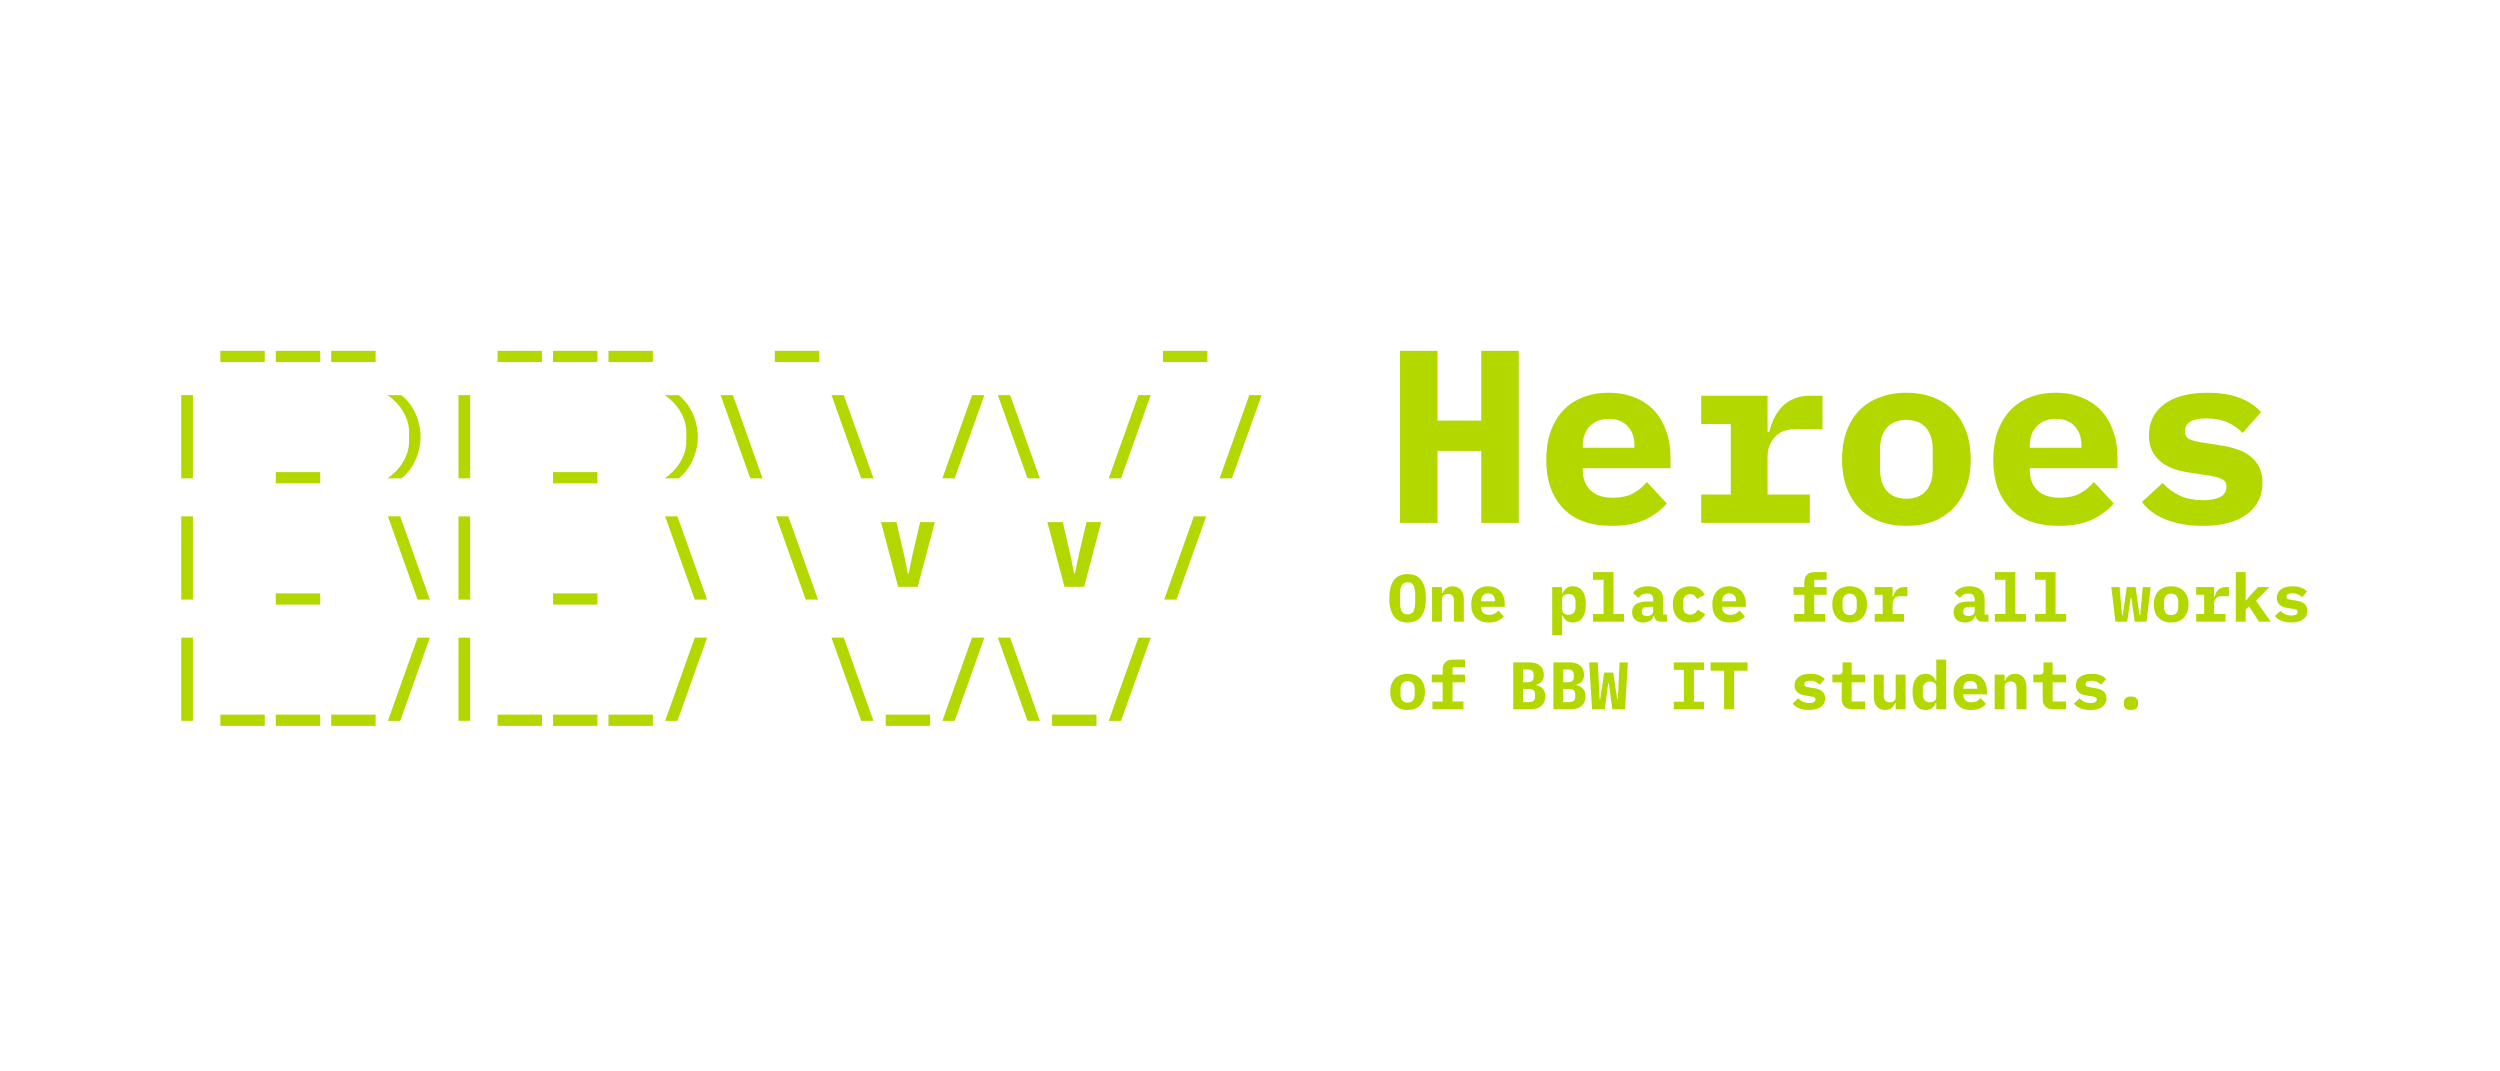 <svg width="600" height="257" viewBox="0 0 600 257" fill="none" xmlns="http://www.w3.org/2000/svg">
<path d="M52.88 86.894V84.203H63.533V86.894H52.88Z" fill="#B3D800"/>
<path d="M66.187 86.894V84.203H76.841V86.894H66.187Z" fill="#B3D800"/>
<path d="M79.495 86.894V84.203H90.148V86.894H79.495Z" fill="#B3D800"/>
<path d="M119.419 86.894V84.203H130.072V86.894H119.419Z" fill="#B3D800"/>
<path d="M132.727 86.894V84.203H143.38V86.894H132.727Z" fill="#B3D800"/>
<path d="M146.035 86.894V84.203H156.688V86.894H146.035Z" fill="#B3D800"/>
<path d="M185.958 86.894V84.203H196.611V86.894H185.958Z" fill="#B3D800"/>
<path d="M279.113 86.894V84.203H289.766V86.894H279.113Z" fill="#B3D800"/>
<path d="M43.5 114.796V94.824H46.297V114.796H43.5Z" fill="#B3D800"/>
<path d="M66.187 115.997V113.305H76.841V115.997H66.187Z" fill="#B3D800"/>
<path d="M100.926 104.81C100.926 105.892 100.8 106.937 100.549 107.946C100.312 108.939 99.979 109.866 99.55 110.726C99.136 111.586 98.647 112.364 98.085 113.061C97.523 113.758 96.931 114.336 96.31 114.796H93.025C93.706 114.321 94.357 113.765 94.978 113.128C95.614 112.505 96.162 111.815 96.621 111.059C97.094 110.303 97.471 109.495 97.752 108.635C98.034 107.775 98.174 106.878 98.174 105.944V103.676C98.174 102.741 98.034 101.844 97.752 100.985C97.471 100.125 97.094 99.317 96.621 98.56C96.162 97.804 95.614 97.115 94.978 96.492C94.357 95.855 93.706 95.299 93.025 94.824H96.31C96.931 95.299 97.523 95.884 98.085 96.581C98.647 97.263 99.136 98.034 99.55 98.894C99.979 99.754 100.312 100.688 100.549 101.696C100.8 102.69 100.926 103.727 100.926 104.81Z" fill="#B3D800"/>
<path d="M110.039 114.796V94.824H112.836V114.796H110.039Z" fill="#B3D800"/>
<path d="M132.727 115.997V113.305H143.38V115.997H132.727Z" fill="#B3D800"/>
<path d="M167.465 104.81C167.465 105.892 167.34 106.937 167.088 107.946C166.851 108.939 166.519 109.866 166.089 110.726C165.675 111.586 165.187 112.364 164.625 113.061C164.062 113.758 163.47 114.336 162.849 114.796H159.564C160.245 114.321 160.896 113.765 161.517 113.128C162.154 112.505 162.701 111.815 163.16 111.059C163.633 110.303 164.011 109.495 164.292 108.635C164.573 107.775 164.713 106.878 164.713 105.944V103.676C164.713 102.741 164.573 101.844 164.292 100.985C164.011 100.125 163.633 99.317 163.16 98.56C162.701 97.804 162.154 97.115 161.517 96.492C160.896 95.855 160.245 95.299 159.564 94.824H162.849C163.47 95.299 164.062 95.884 164.625 96.581C165.187 97.263 165.675 98.034 166.089 98.894C166.519 99.754 166.851 100.688 167.088 101.696C167.34 102.69 167.465 103.727 167.465 104.81Z" fill="#B3D800"/>
<path d="M180.063 114.796L172.939 94.824H175.891L183.015 114.796H180.063Z" fill="#B3D800"/>
<path d="M206.679 114.796L199.554 94.824H202.506L209.631 114.796H206.679Z" fill="#B3D800"/>
<path d="M226.17 114.796L233.295 94.824H236.246L229.122 114.796H226.17Z" fill="#B3D800"/>
<path d="M246.602 114.796L239.478 94.824H242.43L249.554 114.796H246.602Z" fill="#B3D800"/>
<path d="M266.094 114.796L273.218 94.824H276.17L269.046 114.796H266.094Z" fill="#B3D800"/>
<path d="M292.71 114.796L299.834 94.824H302.786L295.661 114.796H292.71Z" fill="#B3D800"/>
<path d="M43.5 143.899V123.927H46.297V143.899H43.5Z" fill="#B3D800"/>
<path d="M66.187 145.1V142.408H76.841V145.1H66.187Z" fill="#B3D800"/>
<path d="M100.216 143.899L93.092 123.927H96.043L103.168 143.899H100.216Z" fill="#B3D800"/>
<path d="M110.039 143.899V123.927H112.836V143.899H110.039Z" fill="#B3D800"/>
<path d="M132.727 145.1V142.408H143.38V145.1H132.727Z" fill="#B3D800"/>
<path d="M166.755 143.899L159.631 123.927H162.583L169.707 143.899H166.755Z" fill="#B3D800"/>
<path d="M193.371 143.899L186.247 123.927H189.198L196.323 143.899H193.371Z" fill="#B3D800"/>
<path d="M215.548 140.829L211.442 125.306H215.148L216.968 133.201L217.878 137.671H218.056L218.988 133.201L220.83 125.306H224.359L220.253 140.829H215.548Z" fill="#B3D800"/>
<path d="M255.471 140.829L251.366 125.306H255.072L256.892 133.201L257.802 137.671H257.979L258.912 133.201L260.754 125.306H264.283L260.177 140.829H255.471Z" fill="#B3D800"/>
<path d="M279.402 143.899L286.526 123.927H289.478L282.353 143.899H279.402Z" fill="#B3D800"/>
<path d="M43.5 173.002V153.03H46.297V173.002H43.5Z" fill="#B3D800"/>
<path d="M52.88 174.203V171.511H63.533V174.203H52.88Z" fill="#B3D800"/>
<path d="M66.187 174.203V171.511H76.841V174.203H66.187Z" fill="#B3D800"/>
<path d="M79.495 174.203V171.511H90.148V174.203H79.495Z" fill="#B3D800"/>
<path d="M93.092 173.002L100.216 153.03H103.168L96.043 173.002H93.092Z" fill="#B3D800"/>
<path d="M110.039 173.002V153.03H112.836V173.002H110.039Z" fill="#B3D800"/>
<path d="M119.419 174.203V171.511H130.072V174.203H119.419Z" fill="#B3D800"/>
<path d="M132.727 174.203V171.511H143.38V174.203H132.727Z" fill="#B3D800"/>
<path d="M146.035 174.203V171.511H156.688V174.203H146.035Z" fill="#B3D800"/>
<path d="M159.631 173.002L166.755 153.03H169.707L162.583 173.002H159.631Z" fill="#B3D800"/>
<path d="M206.679 173.002L199.554 153.03H202.506L209.631 173.002H206.679Z" fill="#B3D800"/>
<path d="M212.574 174.203V171.511H223.227V174.203H212.574Z" fill="#B3D800"/>
<path d="M226.17 173.002L233.295 153.03H236.246L229.122 173.002H226.17Z" fill="#B3D800"/>
<path d="M246.602 173.002L239.478 153.03H242.43L249.554 173.002H246.602Z" fill="#B3D800"/>
<path d="M252.497 174.203V171.511H263.151V174.203H252.497Z" fill="#B3D800"/>
<path d="M266.094 173.002L273.218 153.03H276.17L269.046 173.002H266.094Z" fill="#B3D800"/>
<path d="M337.826 149.396C336.324 149.396 335.214 148.886 334.496 147.867C333.788 146.849 333.434 145.423 333.434 143.589C333.434 141.755 333.788 140.329 334.496 139.31C335.214 138.291 336.324 137.782 337.826 137.782C339.327 137.782 340.431 138.291 341.139 139.31C341.858 140.329 342.217 141.755 342.217 143.589C342.217 145.423 341.858 146.849 341.139 147.867C340.431 148.886 339.327 149.396 337.826 149.396ZM337.826 147.449C338.512 147.449 338.984 147.197 339.241 146.693C339.509 146.179 339.643 145.465 339.643 144.554V142.608C339.643 141.707 339.509 141.004 339.241 140.5C338.984 139.986 338.512 139.728 337.826 139.728C337.139 139.728 336.662 139.986 336.394 140.5C336.137 141.004 336.008 141.707 336.008 142.608V144.57C336.008 145.471 336.137 146.179 336.394 146.693C336.662 147.197 337.139 147.449 337.826 147.449ZM343.69 149.203V140.903H346.071V142.415H346.167C346.264 142.179 346.382 141.959 346.521 141.755C346.661 141.551 346.827 141.374 347.02 141.224C347.224 141.063 347.454 140.94 347.712 140.854C347.98 140.758 348.28 140.71 348.612 140.71C349.009 140.71 349.374 140.779 349.706 140.919C350.039 141.047 350.323 141.246 350.559 141.514C350.795 141.782 350.977 142.109 351.106 142.495C351.245 142.881 351.315 143.326 351.315 143.83V149.203H348.934V144.152C348.934 143.079 348.468 142.543 347.535 142.543C347.352 142.543 347.17 142.57 346.988 142.624C346.816 142.667 346.661 142.742 346.521 142.849C346.382 142.945 346.269 143.069 346.184 143.219C346.108 143.369 346.071 143.546 346.071 143.75V149.203H343.69ZM357.34 149.396C355.946 149.396 354.89 149.009 354.172 148.237C353.453 147.465 353.094 146.414 353.094 145.085C353.094 144.409 353.185 143.803 353.367 143.267C353.56 142.72 353.828 142.259 354.172 141.884C354.525 141.498 354.949 141.208 355.442 141.015C355.946 140.811 356.509 140.71 357.131 140.71C357.753 140.71 358.311 140.811 358.804 141.015C359.297 141.208 359.716 141.487 360.059 141.852C360.402 142.216 360.665 142.661 360.847 143.187C361.04 143.701 361.136 144.28 361.136 144.924V145.632H355.458V145.776C355.458 146.313 355.625 146.747 355.957 147.079C356.289 147.401 356.777 147.562 357.421 147.562C357.914 147.562 358.338 147.471 358.691 147.288C359.045 147.095 359.351 146.843 359.608 146.532L360.895 147.932C360.573 148.329 360.123 148.672 359.544 148.961C358.965 149.251 358.23 149.396 357.34 149.396ZM357.147 142.415C356.633 142.415 356.22 142.575 355.909 142.897C355.608 143.208 355.458 143.632 355.458 144.168V144.297H358.804V144.168C358.804 143.621 358.654 143.192 358.354 142.881C358.064 142.57 357.662 142.415 357.147 142.415ZM372.528 140.903H374.909V142.415H375.021C375.225 141.921 375.52 141.514 375.906 141.192C376.292 140.87 376.818 140.71 377.482 140.71C377.943 140.71 378.362 140.795 378.737 140.967C379.123 141.139 379.45 141.401 379.718 141.755C379.997 142.109 380.211 142.559 380.362 143.106C380.522 143.653 380.603 144.302 380.603 145.053C380.603 145.803 380.522 146.452 380.362 146.999C380.211 147.546 379.997 147.996 379.718 148.35C379.45 148.704 379.123 148.967 378.737 149.138C378.362 149.31 377.943 149.396 377.482 149.396C376.818 149.396 376.292 149.24 375.906 148.929C375.52 148.607 375.225 148.195 375.021 147.691H374.909V152.42H372.528V140.903ZM376.453 147.546C376.989 147.546 377.402 147.385 377.691 147.063C377.981 146.731 378.126 146.275 378.126 145.696V144.409C378.126 143.83 377.981 143.38 377.691 143.058C377.402 142.726 376.989 142.559 376.453 142.559C376.035 142.559 375.67 142.661 375.359 142.865C375.059 143.069 374.909 143.39 374.909 143.83V146.275C374.909 146.715 375.059 147.036 375.359 147.24C375.67 147.444 376.035 147.546 376.453 147.546ZM382.318 147.353H384.859V139.149H382.318V137.3H387.24V147.353H389.781V149.203H382.318V147.353ZM398.702 149.203C398.209 149.203 397.812 149.079 397.512 148.833C397.212 148.575 397.035 148.211 396.981 147.739H396.901C396.75 148.286 396.45 148.699 396 148.977C395.56 149.256 395.019 149.396 394.375 149.396C393.571 149.396 392.922 149.181 392.429 148.752C391.946 148.312 391.705 147.701 391.705 146.918C391.705 146.05 392.021 145.406 392.654 144.988C393.287 144.57 394.214 144.361 395.437 144.361H396.772V143.943C396.772 143.449 396.654 143.079 396.418 142.833C396.193 142.575 395.807 142.447 395.26 142.447C394.756 142.447 394.348 142.543 394.037 142.736C393.726 142.929 393.458 143.181 393.233 143.492L391.93 142.334C392.209 141.862 392.643 141.476 393.233 141.176C393.834 140.865 394.6 140.71 395.533 140.71C396.67 140.71 397.555 140.972 398.187 141.498C398.831 142.012 399.153 142.795 399.153 143.846V147.481H400.069V149.203H398.702ZM395.276 147.835C395.694 147.835 396.048 147.733 396.338 147.53C396.627 147.326 396.772 147.031 396.772 146.645V145.648H395.501C394.525 145.648 394.037 145.975 394.037 146.629V146.951C394.037 147.24 394.15 147.46 394.375 147.61C394.6 147.76 394.901 147.835 395.276 147.835ZM405.677 149.396C405.023 149.396 404.433 149.299 403.907 149.106C403.393 148.902 402.953 148.613 402.588 148.237C402.235 147.862 401.961 147.406 401.768 146.87C401.575 146.334 401.479 145.728 401.479 145.053C401.479 144.377 401.575 143.771 401.768 143.235C401.961 142.699 402.235 142.243 402.588 141.868C402.953 141.492 403.393 141.208 403.907 141.015C404.433 140.811 405.017 140.71 405.661 140.71C406.572 140.71 407.301 140.897 407.848 141.273C408.406 141.637 408.829 142.125 409.119 142.736L407.285 143.734C407.135 143.412 406.937 143.144 406.69 142.929C406.454 142.715 406.111 142.608 405.661 142.608C405.114 142.608 404.69 142.768 404.39 143.09C404.1 143.401 403.956 143.83 403.956 144.377V145.728C403.956 146.275 404.1 146.709 404.39 147.031C404.69 147.342 405.125 147.497 405.693 147.497C406.154 147.497 406.513 147.39 406.771 147.176C407.039 146.961 407.264 146.683 407.446 146.339L409.248 147.369C408.947 147.98 408.508 148.473 407.929 148.849C407.36 149.213 406.61 149.396 405.677 149.396ZM415.209 149.396C413.815 149.396 412.759 149.009 412.04 148.237C411.322 147.465 410.962 146.414 410.962 145.085C410.962 144.409 411.054 143.803 411.236 143.267C411.429 142.72 411.697 142.259 412.04 141.884C412.394 141.498 412.818 141.208 413.311 141.015C413.815 140.811 414.378 140.71 415 140.71C415.622 140.71 416.179 140.811 416.673 141.015C417.166 141.208 417.584 141.487 417.927 141.852C418.27 142.216 418.533 142.661 418.716 143.187C418.909 143.701 419.005 144.28 419.005 144.924V145.632H413.327V145.776C413.327 146.313 413.493 146.747 413.826 147.079C414.158 147.401 414.646 147.562 415.289 147.562C415.783 147.562 416.206 147.471 416.56 147.288C416.914 147.095 417.22 146.843 417.477 146.532L418.764 147.932C418.442 148.329 417.992 148.672 417.413 148.961C416.834 149.251 416.099 149.396 415.209 149.396ZM415.016 142.415C414.501 142.415 414.088 142.575 413.777 142.897C413.477 143.208 413.327 143.632 413.327 144.168V144.297H416.673V144.168C416.673 143.621 416.523 143.192 416.222 142.881C415.933 142.57 415.531 142.415 415.016 142.415ZM430.59 147.353H433.035V142.752H430.429V140.903H433.035V139.696C433.035 138.988 433.239 138.415 433.646 137.975C434.064 137.525 434.708 137.3 435.576 137.3H438.391V139.149H435.415V140.903H438.391V142.752H435.415V147.353H438.021V149.203H430.59V147.353ZM443.918 149.396C443.275 149.396 442.696 149.299 442.181 149.106C441.666 148.902 441.227 148.613 440.862 148.237C440.508 147.862 440.235 147.406 440.042 146.87C439.849 146.334 439.752 145.728 439.752 145.053C439.752 144.377 439.849 143.771 440.042 143.235C440.235 142.699 440.508 142.243 440.862 141.868C441.227 141.492 441.666 141.208 442.181 141.015C442.696 140.811 443.275 140.71 443.918 140.71C444.562 140.71 445.141 140.811 445.655 141.015C446.17 141.208 446.604 141.492 446.958 141.868C447.323 142.243 447.602 142.699 447.795 143.235C447.988 143.771 448.084 144.377 448.084 145.053C448.084 145.728 447.988 146.334 447.795 146.87C447.602 147.406 447.323 147.862 446.958 148.237C446.604 148.613 446.17 148.902 445.655 149.106C445.141 149.299 444.562 149.396 443.918 149.396ZM443.918 147.626C444.454 147.626 444.872 147.46 445.173 147.128C445.473 146.795 445.623 146.323 445.623 145.712V144.393C445.623 143.782 445.473 143.31 445.173 142.978C444.872 142.645 444.454 142.479 443.918 142.479C443.382 142.479 442.964 142.645 442.663 142.978C442.363 143.31 442.213 143.782 442.213 144.393V145.712C442.213 146.323 442.363 146.795 442.663 147.128C442.964 147.46 443.382 147.626 443.918 147.626ZM449.928 147.353H451.842V142.752H449.928V140.903H454.222V143.251H454.335C454.41 142.951 454.512 142.661 454.641 142.382C454.78 142.093 454.952 141.841 455.155 141.626C455.37 141.401 455.627 141.224 455.927 141.096C456.228 140.967 456.582 140.903 456.989 140.903H457.777V143.09H456.008C455.418 143.09 454.973 143.267 454.673 143.621C454.373 143.964 454.222 144.388 454.222 144.892V147.353H456.957V149.203H449.928V147.353ZM475.86 149.203C475.367 149.203 474.97 149.079 474.67 148.833C474.37 148.575 474.193 148.211 474.139 147.739H474.059C473.909 148.286 473.608 148.699 473.158 148.977C472.718 149.256 472.177 149.396 471.533 149.396C470.729 149.396 470.08 149.181 469.587 148.752C469.105 148.312 468.863 147.701 468.863 146.918C468.863 146.05 469.18 145.406 469.812 144.988C470.445 144.57 471.373 144.361 472.595 144.361H473.93V143.943C473.93 143.449 473.812 143.079 473.576 142.833C473.351 142.575 472.965 142.447 472.418 142.447C471.914 142.447 471.507 142.543 471.196 142.736C470.885 142.929 470.617 143.181 470.391 143.492L469.089 142.334C469.367 141.862 469.802 141.476 470.391 141.176C470.992 140.865 471.759 140.71 472.692 140.71C473.828 140.71 474.713 140.972 475.346 141.498C475.989 142.012 476.311 142.795 476.311 143.846V147.481H477.228V149.203H475.86ZM472.434 147.835C472.852 147.835 473.206 147.733 473.496 147.53C473.785 147.326 473.93 147.031 473.93 146.645V145.648H472.659C471.684 145.648 471.196 145.975 471.196 146.629V146.951C471.196 147.24 471.308 147.46 471.533 147.61C471.759 147.76 472.059 147.835 472.434 147.835ZM478.765 147.353H481.307V139.149H478.765V137.3H483.688V147.353H486.229V149.203H478.765V147.353ZM488.41 147.353H490.952V139.149H488.41V137.3H493.332V147.353H495.874V149.203H488.41V147.353ZM506.719 140.903H508.697L509.292 147.626H509.453L510.434 140.903H512.525L513.49 147.626H513.651L514.263 140.903H516.145L515.163 149.203H512.332L511.512 143.476H511.351L510.531 149.203H507.7L506.719 140.903ZM521.076 149.396C520.433 149.396 519.854 149.299 519.339 149.106C518.824 148.902 518.385 148.613 518.02 148.237C517.666 147.862 517.393 147.406 517.2 146.87C517.007 146.334 516.91 145.728 516.91 145.053C516.91 144.377 517.007 143.771 517.2 143.235C517.393 142.699 517.666 142.243 518.02 141.868C518.385 141.492 518.824 141.208 519.339 141.015C519.854 140.811 520.433 140.71 521.076 140.71C521.72 140.71 522.299 140.811 522.814 141.015C523.328 141.208 523.763 141.492 524.116 141.868C524.481 142.243 524.76 142.699 524.953 143.235C525.146 143.771 525.242 144.377 525.242 145.053C525.242 145.728 525.146 146.334 524.953 146.87C524.76 147.406 524.481 147.862 524.116 148.237C523.763 148.613 523.328 148.902 522.814 149.106C522.299 149.299 521.72 149.396 521.076 149.396ZM521.076 147.626C521.613 147.626 522.031 147.46 522.331 147.128C522.631 146.795 522.781 146.323 522.781 145.712V144.393C522.781 143.782 522.631 143.31 522.331 142.978C522.031 142.645 521.613 142.479 521.076 142.479C520.54 142.479 520.122 142.645 519.822 142.978C519.521 143.31 519.371 143.782 519.371 144.393V145.712C519.371 146.323 519.521 146.795 519.822 147.128C520.122 147.46 520.54 147.626 521.076 147.626ZM527.086 147.353H529V142.752H527.086V140.903H531.381V143.251H531.493C531.568 142.951 531.67 142.661 531.799 142.382C531.938 142.093 532.11 141.841 532.314 141.626C532.528 141.401 532.785 141.224 533.086 141.096C533.386 140.967 533.74 140.903 534.147 140.903H534.935V143.09H533.166C532.576 143.09 532.131 143.267 531.831 143.621C531.531 143.964 531.381 144.388 531.381 144.892V147.353H534.115V149.203H527.086V147.353ZM536.586 137.3H538.967V144.055H539.079L540.189 142.752L541.926 140.903H544.661L541.444 144.184L544.998 149.203H542.167L539.755 145.535L538.967 146.323V149.203H536.586V137.3ZM549.914 149.396C548.992 149.396 548.188 149.256 547.501 148.977C546.826 148.699 546.316 148.318 545.973 147.835L547.308 146.597C547.63 146.951 548.005 147.229 548.434 147.433C548.874 147.626 549.373 147.723 549.93 147.723C550.402 147.723 550.772 147.653 551.04 147.514C551.308 147.363 551.442 147.138 551.442 146.838C551.442 146.602 551.351 146.441 551.169 146.355C550.987 146.259 550.735 146.184 550.413 146.13L549.078 145.921C548.702 145.868 548.354 145.787 548.032 145.68C547.711 145.562 547.432 145.406 547.196 145.213C546.96 145.02 546.772 144.784 546.633 144.506C546.493 144.227 546.424 143.889 546.424 143.492C546.424 142.624 546.756 141.943 547.421 141.449C548.086 140.956 549.019 140.71 550.22 140.71C551.035 140.71 551.726 140.822 552.295 141.047C552.874 141.262 553.335 141.573 553.678 141.98L552.488 143.331C552.241 143.063 551.925 142.838 551.539 142.656C551.153 142.474 550.686 142.382 550.139 142.382C549.217 142.382 548.756 142.661 548.756 143.219C548.756 143.465 548.847 143.637 549.03 143.734C549.212 143.819 549.464 143.889 549.786 143.943L551.104 144.152C551.48 144.205 551.828 144.291 552.15 144.409C552.472 144.516 552.751 144.667 552.986 144.86C553.233 145.053 553.426 145.288 553.566 145.567C553.705 145.846 553.775 146.184 553.775 146.581C553.775 147.449 553.437 148.136 552.761 148.64C552.096 149.144 551.147 149.396 549.914 149.396ZM337.826 170.396C337.182 170.396 336.603 170.299 336.088 170.106C335.574 169.902 335.134 169.613 334.769 169.237C334.415 168.862 334.142 168.406 333.949 167.87C333.756 167.334 333.659 166.728 333.659 166.053C333.659 165.377 333.756 164.771 333.949 164.235C334.142 163.699 334.415 163.243 334.769 162.868C335.134 162.492 335.574 162.208 336.088 162.015C336.603 161.811 337.182 161.71 337.826 161.71C338.469 161.71 339.048 161.811 339.563 162.015C340.077 162.208 340.512 162.492 340.866 162.868C341.23 163.243 341.509 163.699 341.702 164.235C341.895 164.771 341.992 165.377 341.992 166.053C341.992 166.728 341.895 167.334 341.702 167.87C341.509 168.406 341.23 168.862 340.866 169.237C340.512 169.613 340.077 169.902 339.563 170.106C339.048 170.299 338.469 170.396 337.826 170.396ZM337.826 168.626C338.362 168.626 338.78 168.46 339.08 168.128C339.38 167.795 339.531 167.323 339.531 166.712V165.393C339.531 164.782 339.38 164.31 339.08 163.978C338.78 163.645 338.362 163.479 337.826 163.479C337.289 163.479 336.871 163.645 336.571 163.978C336.271 164.31 336.121 164.782 336.121 165.393V166.712C336.121 167.323 336.271 167.795 336.571 168.128C336.871 168.46 337.289 168.626 337.826 168.626ZM343.787 168.353H346.232V163.752H343.626V161.903H346.232V160.696C346.232 159.988 346.436 159.415 346.843 158.975C347.261 158.525 347.905 158.3 348.773 158.3H351.588V160.149H348.612V161.903H351.588V163.752H348.612V168.353H351.218V170.203H343.787V168.353ZM363.173 158.975H367.114C368.218 158.975 369.06 159.243 369.639 159.779C370.229 160.316 370.524 161.045 370.524 161.967C370.524 162.61 370.363 163.125 370.041 163.511C369.73 163.886 369.28 164.16 368.69 164.331V164.428C369.387 164.6 369.923 164.9 370.299 165.329C370.685 165.758 370.878 166.353 370.878 167.114C370.878 168.058 370.577 168.808 369.977 169.366C369.387 169.924 368.556 170.203 367.484 170.203H363.173V158.975ZM366.744 168.514C367.323 168.514 367.746 168.417 368.015 168.224C368.283 168.031 368.417 167.677 368.417 167.162V166.696C368.417 166.181 368.283 165.827 368.015 165.634C367.746 165.441 367.323 165.345 366.744 165.345H365.521V168.514H366.744ZM366.438 163.736C367.007 163.736 367.419 163.645 367.677 163.463C367.934 163.27 368.063 162.927 368.063 162.433V161.951C368.063 161.458 367.934 161.12 367.677 160.937C367.419 160.755 367.007 160.664 366.438 160.664H365.521V163.736H366.438ZM372.818 158.975H376.759C377.863 158.975 378.705 159.243 379.284 159.779C379.874 160.316 380.169 161.045 380.169 161.967C380.169 162.61 380.008 163.125 379.686 163.511C379.375 163.886 378.925 164.16 378.335 164.331V164.428C379.032 164.6 379.568 164.9 379.943 165.329C380.329 165.758 380.522 166.353 380.522 167.114C380.522 168.058 380.222 168.808 379.622 169.366C379.032 169.924 378.201 170.203 377.128 170.203H372.818V158.975ZM376.389 168.514C376.968 168.514 377.391 168.417 377.659 168.224C377.927 168.031 378.061 167.677 378.061 167.162V166.696C378.061 166.181 377.927 165.827 377.659 165.634C377.391 165.441 376.968 165.345 376.389 165.345H375.166V168.514H376.389ZM376.083 163.736C376.651 163.736 377.064 163.645 377.322 163.463C377.579 163.27 377.708 162.927 377.708 162.433V161.951C377.708 161.458 377.579 161.12 377.322 160.937C377.064 160.755 376.651 160.664 376.083 160.664H375.166V163.736H376.083ZM382.092 170.203L381.401 158.975H383.476L383.798 165.699L383.894 167.822H384.039L385.004 161.42H387.175L388.14 167.822H388.285L388.382 165.763L388.703 158.975H390.698L390.006 170.203H386.95L386.13 164.01H385.969L385.149 170.203H382.092ZM401.72 170.203V168.417H404.133V160.761H401.72V158.975H408.958V160.761H406.545V168.417H408.958V170.203H401.72ZM416.19 160.954V170.203H413.777V160.954H410.544V158.975H419.423V160.954H416.19ZM434.177 170.396C433.255 170.396 432.45 170.256 431.764 169.977C431.088 169.699 430.579 169.318 430.236 168.835L431.571 167.597C431.893 167.951 432.268 168.229 432.697 168.433C433.137 168.626 433.635 168.723 434.193 168.723C434.665 168.723 435.035 168.653 435.303 168.514C435.571 168.363 435.705 168.138 435.705 167.838C435.705 167.602 435.614 167.441 435.431 167.355C435.249 167.259 434.997 167.184 434.675 167.13L433.34 166.921C432.965 166.868 432.617 166.787 432.295 166.68C431.973 166.562 431.694 166.406 431.458 166.213C431.223 166.02 431.035 165.784 430.895 165.506C430.756 165.227 430.686 164.889 430.686 164.492C430.686 163.624 431.019 162.943 431.684 162.449C432.348 161.956 433.281 161.71 434.482 161.71C435.297 161.71 435.989 161.822 436.557 162.047C437.136 162.262 437.598 162.573 437.941 162.98L436.75 164.331C436.504 164.063 436.187 163.838 435.801 163.656C435.415 163.474 434.949 163.382 434.402 163.382C433.48 163.382 433.019 163.661 433.019 164.219C433.019 164.465 433.11 164.637 433.292 164.734C433.474 164.819 433.726 164.889 434.048 164.943L435.367 165.152C435.742 165.205 436.091 165.291 436.413 165.409C436.734 165.516 437.013 165.667 437.249 165.86C437.496 166.053 437.689 166.288 437.828 166.567C437.968 166.846 438.037 167.184 438.037 167.581C438.037 168.449 437.699 169.136 437.024 169.64C436.359 170.144 435.41 170.396 434.177 170.396ZM444.562 170.203C443.704 170.203 443.066 169.977 442.647 169.527C442.229 169.077 442.02 168.503 442.02 167.806V163.752H439.768V161.903H441.232C441.586 161.903 441.838 161.833 441.988 161.693C442.138 161.554 442.213 161.297 442.213 160.921V158.975H444.401V161.903H447.634V163.752H444.401V168.353H447.634V170.203H444.562ZM454.962 168.691H454.866C454.683 169.162 454.394 169.564 453.997 169.897C453.611 170.229 453.086 170.396 452.421 170.396C452.024 170.396 451.659 170.331 451.327 170.203C450.995 170.063 450.71 169.859 450.475 169.591C450.239 169.323 450.051 168.996 449.912 168.61C449.783 168.224 449.719 167.779 449.719 167.275V161.903H452.099V166.953C452.099 168.026 452.566 168.562 453.499 168.562C453.681 168.562 453.858 168.54 454.029 168.497C454.212 168.444 454.367 168.369 454.496 168.272C454.635 168.165 454.748 168.036 454.834 167.886C454.919 167.736 454.962 167.559 454.962 167.355V161.903H457.343V170.203H454.962V168.691ZM464.704 168.691H464.591C464.377 169.195 464.076 169.607 463.69 169.929C463.315 170.24 462.795 170.396 462.13 170.396C461.669 170.396 461.245 170.31 460.859 170.138C460.484 169.967 460.157 169.704 459.878 169.35C459.61 168.996 459.396 168.546 459.235 167.999C459.085 167.452 459.009 166.803 459.009 166.053C459.009 165.302 459.085 164.653 459.235 164.106C459.396 163.559 459.61 163.109 459.878 162.755C460.157 162.401 460.484 162.139 460.859 161.967C461.245 161.795 461.669 161.71 462.13 161.71C462.462 161.71 462.757 161.752 463.015 161.838C463.272 161.924 463.497 162.042 463.69 162.192C463.894 162.342 464.066 162.525 464.205 162.739C464.355 162.943 464.484 163.168 464.591 163.415H464.704V158.3H467.084V170.203H464.704V168.691ZM463.159 168.546C463.578 168.546 463.937 168.444 464.237 168.24C464.548 168.036 464.704 167.715 464.704 167.275V164.83C464.704 164.39 464.548 164.069 464.237 163.865C463.937 163.661 463.578 163.559 463.159 163.559C462.623 163.559 462.21 163.726 461.921 164.058C461.631 164.38 461.487 164.83 461.487 165.409V166.696C461.487 167.275 461.631 167.731 461.921 168.063C462.21 168.385 462.623 168.546 463.159 168.546ZM473.078 170.396C471.684 170.396 470.627 170.009 469.909 169.237C469.19 168.465 468.831 167.414 468.831 166.085C468.831 165.409 468.922 164.803 469.105 164.267C469.298 163.72 469.566 163.259 469.909 162.884C470.263 162.498 470.686 162.208 471.18 162.015C471.684 161.811 472.247 161.71 472.869 161.71C473.49 161.71 474.048 161.811 474.541 162.015C475.035 162.208 475.453 162.487 475.796 162.852C476.139 163.216 476.402 163.661 476.584 164.187C476.777 164.701 476.874 165.28 476.874 165.924V166.632H471.196V166.776C471.196 167.313 471.362 167.747 471.694 168.079C472.027 168.401 472.515 168.562 473.158 168.562C473.651 168.562 474.075 168.471 474.429 168.288C474.783 168.095 475.088 167.843 475.346 167.532L476.632 168.932C476.311 169.329 475.86 169.672 475.281 169.961C474.702 170.251 473.968 170.396 473.078 170.396ZM472.885 163.415C472.37 163.415 471.957 163.575 471.646 163.897C471.346 164.208 471.196 164.632 471.196 165.168V165.297H474.541V165.168C474.541 164.621 474.391 164.192 474.091 163.881C473.801 163.57 473.399 163.415 472.885 163.415ZM478.717 170.203V161.903H481.098V163.415H481.194C481.291 163.179 481.409 162.959 481.548 162.755C481.688 162.551 481.854 162.374 482.047 162.224C482.251 162.063 482.481 161.94 482.739 161.854C483.007 161.758 483.307 161.71 483.639 161.71C484.036 161.71 484.401 161.779 484.733 161.919C485.065 162.047 485.35 162.246 485.586 162.514C485.821 162.782 486.004 163.109 486.132 163.495C486.272 163.881 486.342 164.326 486.342 164.83V170.203H483.961V165.152C483.961 164.079 483.495 163.543 482.562 163.543C482.379 163.543 482.197 163.57 482.015 163.624C481.843 163.667 481.688 163.742 481.548 163.849C481.409 163.945 481.296 164.069 481.21 164.219C481.135 164.369 481.098 164.546 481.098 164.75V170.203H478.717ZM492.785 170.203C491.928 170.203 491.29 169.977 490.871 169.527C490.453 169.077 490.244 168.503 490.244 167.806V163.752H487.992V161.903H489.456C489.81 161.903 490.062 161.833 490.212 161.693C490.362 161.554 490.437 161.297 490.437 160.921V158.975H492.625V161.903H495.858V163.752H492.625V168.353H495.858V170.203H492.785ZM501.69 170.396C500.768 170.396 499.964 170.256 499.278 169.977C498.602 169.699 498.093 169.318 497.749 168.835L499.084 167.597C499.406 167.951 499.782 168.229 500.21 168.433C500.65 168.626 501.149 168.723 501.706 168.723C502.178 168.723 502.548 168.653 502.816 168.514C503.084 168.363 503.218 168.138 503.218 167.838C503.218 167.602 503.127 167.441 502.945 167.355C502.763 167.259 502.511 167.184 502.189 167.13L500.854 166.921C500.479 166.868 500.13 166.787 499.808 166.68C499.487 166.562 499.208 166.406 498.972 166.213C498.736 166.02 498.548 165.784 498.409 165.506C498.27 165.227 498.2 164.889 498.2 164.492C498.2 163.624 498.532 162.943 499.197 162.449C499.862 161.956 500.795 161.71 501.996 161.71C502.811 161.71 503.503 161.822 504.071 162.047C504.65 162.262 505.111 162.573 505.454 162.98L504.264 164.331C504.017 164.063 503.701 163.838 503.315 163.656C502.929 163.474 502.462 163.382 501.915 163.382C500.993 163.382 500.532 163.661 500.532 164.219C500.532 164.465 500.623 164.637 500.806 164.734C500.988 164.819 501.24 164.889 501.562 164.943L502.881 165.152C503.256 165.205 503.604 165.291 503.926 165.409C504.248 165.516 504.527 165.667 504.763 165.86C505.009 166.053 505.202 166.288 505.342 166.567C505.481 166.846 505.551 167.184 505.551 167.581C505.551 168.449 505.213 169.136 504.537 169.64C503.872 170.144 502.923 170.396 501.69 170.396ZM511.432 170.396C510.831 170.396 510.397 170.267 510.129 170.009C509.871 169.741 509.743 169.425 509.743 169.06V168.497C509.743 168.133 509.871 167.822 510.129 167.565C510.397 167.296 510.831 167.162 511.432 167.162C512.032 167.162 512.461 167.296 512.718 167.565C512.986 167.822 513.121 168.133 513.121 168.497V169.06C513.121 169.425 512.986 169.741 512.718 170.009C512.461 170.267 512.032 170.396 511.432 170.396Z" fill="#B3D800"/>
<path d="M355.501 108.219H345.005V125.493H336V84.203H345.005V100.943H355.501V84.203H364.506V125.493H355.501V108.219Z" fill="#B3D800"/>
<path d="M386.846 126.203C381.678 126.203 377.762 124.783 375.098 121.943C372.434 119.104 371.102 115.239 371.102 110.349C371.102 107.864 371.44 105.636 372.116 103.664C372.832 101.653 373.826 99.957 375.098 98.577C376.41 97.157 377.98 96.093 379.809 95.383C381.678 94.633 383.765 94.259 386.071 94.259C388.377 94.259 390.444 94.633 392.273 95.383C394.102 96.093 395.653 97.118 396.925 98.459C398.197 99.8 399.171 101.436 399.847 103.369C400.563 105.262 400.921 107.391 400.921 109.757V112.36H379.869V112.893C379.869 114.864 380.485 116.462 381.718 117.684C382.95 118.867 384.759 119.459 387.145 119.459C388.973 119.459 390.544 119.124 391.856 118.453C393.168 117.743 394.301 116.817 395.255 115.673L400.026 120.819C398.833 122.279 397.163 123.541 395.017 124.605C392.87 125.67 390.146 126.203 386.846 126.203ZM386.131 100.529C384.222 100.529 382.692 101.121 381.539 102.304C380.426 103.448 379.869 105.005 379.869 106.977V107.45H392.273V106.977C392.273 104.966 391.717 103.388 390.603 102.245C389.53 101.101 388.039 100.529 386.131 100.529Z" fill="#B3D800"/>
<path d="M408.292 118.69H415.389V101.772H408.292V94.969H424.215V103.605H424.632C424.911 102.501 425.288 101.436 425.766 100.411C426.282 99.346 426.918 98.419 427.674 97.631C428.469 96.802 429.423 96.152 430.536 95.679C431.65 95.205 432.962 94.969 434.472 94.969H437.395V103.014H430.835C428.648 103.014 426.998 103.664 425.885 104.966C424.772 106.228 424.215 107.786 424.215 109.639V118.69H434.353V125.493H408.292V118.69Z" fill="#B3D800"/>
<path d="M457.528 126.203C455.143 126.203 452.996 125.848 451.088 125.138C449.179 124.388 447.549 123.324 446.197 121.943C444.885 120.563 443.872 118.887 443.156 116.915C442.44 114.943 442.083 112.715 442.083 110.231C442.083 107.746 442.44 105.518 443.156 103.546C443.872 101.574 444.885 99.898 446.197 98.518C447.549 97.138 449.179 96.093 451.088 95.383C452.996 94.633 455.143 94.259 457.528 94.259C459.914 94.259 462.061 94.633 463.969 95.383C465.877 96.093 467.488 97.138 468.8 98.518C470.151 99.898 471.185 101.574 471.901 103.546C472.616 105.518 472.974 107.746 472.974 110.231C472.974 112.715 472.616 114.943 471.901 116.915C471.185 118.887 470.151 120.563 468.8 121.943C467.488 123.324 465.877 124.388 463.969 125.138C462.061 125.848 459.914 126.203 457.528 126.203ZM457.528 119.695C459.516 119.695 461.067 119.084 462.18 117.862C463.293 116.639 463.85 114.904 463.85 112.656V107.805C463.85 105.557 463.293 103.822 462.18 102.6C461.067 101.377 459.516 100.766 457.528 100.766C455.54 100.766 453.99 101.377 452.877 102.6C451.763 103.822 451.207 105.557 451.207 107.805V112.656C451.207 114.904 451.763 116.639 452.877 117.862C453.99 119.084 455.54 119.695 457.528 119.695Z" fill="#B3D800"/>
<path d="M494.122 126.203C488.953 126.203 485.037 124.783 482.373 121.943C479.71 119.104 478.378 115.239 478.378 110.349C478.378 107.864 478.716 105.636 479.391 103.664C480.107 101.653 481.101 99.957 482.373 98.577C483.685 97.157 485.256 96.093 487.085 95.383C488.953 94.633 491.04 94.259 493.346 94.259C495.652 94.259 497.72 94.633 499.549 95.383C501.377 96.093 502.928 97.118 504.2 98.459C505.472 99.8 506.446 101.436 507.122 103.369C507.838 105.262 508.196 107.391 508.196 109.757V112.36H487.144V112.893C487.144 114.864 487.76 116.462 488.993 117.684C490.225 118.867 492.034 119.459 494.42 119.459C496.249 119.459 497.819 119.124 499.131 118.453C500.443 117.743 501.576 116.817 502.53 115.673L507.301 120.819C506.108 122.279 504.439 123.541 502.292 124.605C500.145 125.67 497.421 126.203 494.122 126.203ZM493.406 100.529C491.498 100.529 489.967 101.121 488.814 102.304C487.701 103.448 487.144 105.005 487.144 106.977V107.45H499.549V106.977C499.549 104.966 498.992 103.388 497.879 102.245C496.805 101.101 495.314 100.529 493.406 100.529Z" fill="#B3D800"/>
<path d="M528.687 126.203C525.268 126.203 522.286 125.69 519.742 124.664C517.237 123.639 515.349 122.239 514.076 120.464L519.026 115.91C520.219 117.211 521.61 118.236 523.201 118.986C524.831 119.695 526.68 120.05 528.747 120.05C530.496 120.05 531.868 119.794 532.862 119.281C533.856 118.729 534.353 117.901 534.353 116.797C534.353 115.929 534.015 115.338 533.339 115.022C532.663 114.667 531.729 114.391 530.536 114.194L525.586 113.425C524.195 113.228 522.903 112.932 521.71 112.538C520.517 112.104 519.483 111.532 518.609 110.822C517.734 110.112 517.038 109.245 516.522 108.219C516.005 107.194 515.746 105.952 515.746 104.493C515.746 101.298 516.979 98.794 519.444 96.98C521.909 95.166 525.368 94.259 529.82 94.259C532.842 94.259 535.406 94.673 537.513 95.501C539.66 96.29 541.37 97.433 542.642 98.932L538.229 103.901C537.315 102.915 536.142 102.087 534.711 101.417C533.279 100.746 531.55 100.411 529.522 100.411C526.103 100.411 524.394 101.436 524.394 103.487C524.394 104.394 524.731 105.025 525.407 105.38C526.083 105.695 527.017 105.952 528.21 106.149L533.1 106.918C534.492 107.115 535.784 107.431 536.977 107.864C538.169 108.259 539.203 108.811 540.078 109.521C540.992 110.231 541.708 111.098 542.225 112.124C542.742 113.149 543 114.391 543 115.85C543 119.045 541.748 121.569 539.243 123.422C536.778 125.276 533.259 126.203 528.687 126.203Z" fill="#B3D800"/>
</svg>
